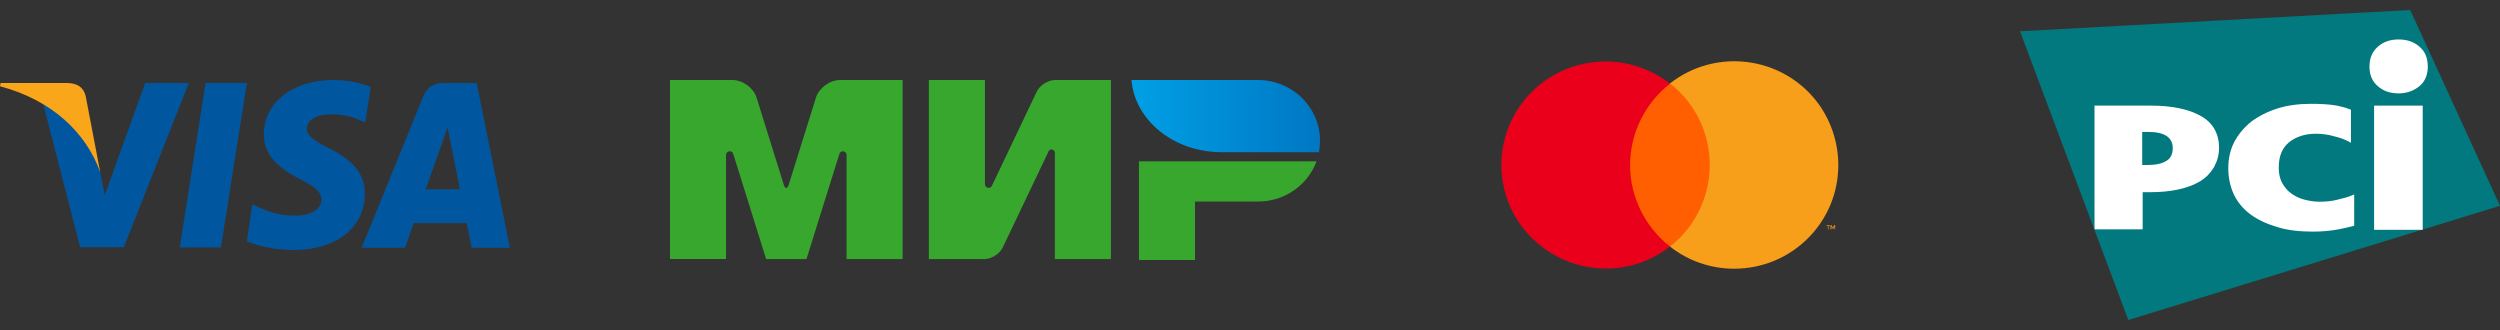 <svg width="250" height="33" viewBox="0 0 250 33" fill="none" xmlns="http://www.w3.org/2000/svg">
<rect x="0" y="0" width="250" height="33" fill="#333333" stroke="none"/>
<path d="M250 20.579L212.831 32L202 3.13L241.02 1L250 20.579Z" fill="#02797E"/>
<path d="M221.904 14.778C221.904 15.503 221.718 16.137 221.394 16.727C221.07 17.27 220.608 17.769 220.006 18.132C219.404 18.494 218.663 18.766 217.83 18.947C216.997 19.129 216.071 19.219 215.007 19.219H214.266V22.936H209.452V10.563H215.099C217.229 10.563 218.895 10.925 220.098 11.605C221.302 12.285 221.904 13.373 221.904 14.778ZM217.275 14.823C217.275 13.735 216.442 13.191 214.822 13.191H214.22V16.5H214.775C215.562 16.5 216.21 16.364 216.627 16.092C217.043 15.866 217.275 15.412 217.275 14.823Z" fill="white"/>
<path d="M233.846 22.936C233.105 23.072 232.272 23.162 231.3 23.162C229.958 23.162 228.754 23.026 227.736 22.709C226.671 22.392 225.792 21.984 225.051 21.44C224.31 20.896 223.755 20.216 223.385 19.446C223.014 18.63 222.829 17.769 222.829 16.817C222.829 15.866 223.014 15.004 223.431 14.189C223.848 13.418 224.403 12.738 225.144 12.149C225.884 11.605 226.764 11.152 227.782 10.835C228.8 10.518 229.911 10.382 231.115 10.382C232.04 10.382 232.92 10.427 233.707 10.563C234.494 10.744 234.494 10.744 235.095 10.971V14.279C234.633 14.007 234.077 13.781 233.475 13.645C232.874 13.463 232.226 13.373 231.578 13.373C230.467 13.373 229.587 13.69 228.893 14.234C228.199 14.823 227.875 15.639 227.875 16.772C227.875 17.316 227.967 17.814 228.199 18.268C228.43 18.675 228.708 19.038 229.078 19.31C229.448 19.582 229.865 19.808 230.374 19.945C230.883 20.08 231.392 20.171 231.948 20.171C232.503 20.171 233.105 20.126 233.661 19.99C234.216 19.854 234.818 19.718 235.419 19.446V22.573C234.679 22.754 234.586 22.8 233.846 22.936Z" fill="white"/>
<path d="M242.27 10.563H237.41V22.981H242.27V10.563Z" fill="white"/>
<path d="M242.779 6.665C242.779 7.481 242.501 8.161 241.946 8.614C241.391 9.067 240.696 9.339 239.863 9.339C239.03 9.339 238.336 9.113 237.78 8.614C237.225 8.161 236.947 7.481 236.947 6.665C236.947 5.804 237.225 5.17 237.78 4.671C238.336 4.173 239.03 3.946 239.863 3.946C240.696 3.946 241.391 4.173 241.946 4.671C242.501 5.124 242.779 5.804 242.779 6.665Z" fill="white"/>
<g clip-path="url(#clip0)">
<path d="M22.091 24.748H17.979L20.555 8.299H24.689L22.091 24.748Z" fill="#00579F"/>
<path d="M37.07 8.695C36.257 8.369 34.969 7.997 33.365 7.997C29.275 7.997 26.406 10.23 26.383 13.441C26.361 15.814 28.439 17.117 29.998 17.908C31.602 18.722 32.145 19.234 32.145 19.955C32.122 21.049 30.857 21.561 29.659 21.561C28.01 21.561 27.129 21.305 25.773 20.677L25.231 20.421L24.689 24.12C25.66 24.585 27.445 24.98 29.298 25.004C33.636 25.004 36.46 22.794 36.482 19.374C36.505 17.489 35.398 16.07 33.003 14.883C31.557 14.139 30.676 13.627 30.676 12.859C30.699 12.161 31.422 11.44 33.048 11.44C34.381 11.394 35.375 11.743 36.121 12.068L36.528 12.255L37.07 8.695Z" fill="#00579F"/>
<path d="M42.56 18.932C42.899 17.978 44.209 14.325 44.209 14.325C44.187 14.372 44.548 13.371 44.751 12.743L45.045 14.162C45.045 14.162 45.836 18.094 45.994 18.932C45.361 18.932 43.396 18.932 42.56 18.932ZM47.666 8.299H44.48C43.486 8.299 42.741 8.602 42.311 9.672L36.166 24.771H40.504C40.504 24.771 41.227 22.747 41.362 22.305C41.837 22.305 46.062 22.305 46.672 22.305C46.785 22.887 47.169 24.771 47.169 24.771H50.987L47.666 8.299Z" fill="#00579F"/>
<path d="M14.522 8.299L10.478 19.513L10.026 17.233C9.281 14.628 6.931 11.766 4.31 10.347L8.015 24.725H12.376L18.883 8.299H14.522Z" fill="#00579F"/>
<path d="M6.705 8.299H0.063L-0.005 8.625C5.191 9.998 8.625 13.278 10.026 17.233L8.58 9.672C8.354 8.625 7.609 8.323 6.705 8.299Z" fill="#FAA61A"/>
</g>
<path d="M113.896 16.132V26H119.501V20.152H125.853C128.525 20.134 130.795 18.462 131.654 16.132H113.896Z" fill="#37A72E"/>
<path d="M113.148 8C113.475 12.029 117.38 15.218 122.144 15.218C122.163 15.218 131.888 15.218 131.888 15.218C131.963 14.853 132 14.469 132 14.076C132 10.732 129.244 8.027 125.834 8H113.148Z" fill="url(#paint0_linear)"/>
<path d="M104.853 15.118V15.109V15.118C104.918 15.008 105.021 14.944 105.152 14.944C105.339 14.944 105.479 15.09 105.488 15.264V25.909H111.093V8H105.488C104.778 8.027 103.975 8.53 103.676 9.16L99.22 18.517C99.21 18.553 99.192 18.59 99.173 18.626C99.108 18.718 98.996 18.782 98.865 18.782C98.659 18.782 98.491 18.617 98.491 18.416V8H92.886V25.909H98.491C99.192 25.872 99.976 25.369 100.275 24.748L104.853 15.145C104.843 15.136 104.853 15.127 104.853 15.118Z" fill="#37A72E"/>
<path d="M83.927 15.428L80.648 25.909H76.613L73.334 15.419C73.306 15.255 73.156 15.127 72.979 15.127C72.773 15.127 72.605 15.291 72.605 15.483V25.899H67V8H71.811H73.24C74.268 8 75.352 8.786 75.65 9.745L78.378 18.471C78.518 18.91 78.733 18.901 78.873 18.471L81.601 9.745C81.909 8.786 82.984 8 84.021 8H85.45H90.261V25.909H84.656V15.492C84.656 15.492 84.656 15.492 84.656 15.483C84.656 15.282 84.488 15.127 84.292 15.127C84.105 15.127 83.955 15.255 83.927 15.428Z" fill="#37A72E"/>
<path d="M172.032 8.344H161.997V24.627H172.032V8.344Z" fill="#FF5F00"/>
<path d="M163.009 16.514C163.009 13.35 164.484 10.329 167 8.373C162.489 4.834 155.924 5.611 152.367 10.099C148.81 14.587 149.591 21.117 154.131 24.627C157.919 27.59 163.212 27.59 167 24.656C164.484 22.671 163.009 19.679 163.009 16.514Z" fill="#EB001B"/>
<path d="M182.848 22.93V22.585H182.992V22.527H182.645V22.585H182.79V22.93H182.848ZM183.513 22.93V22.527H183.397L183.282 22.815L183.166 22.527H183.05V22.93H183.137V22.613L183.253 22.872H183.339L183.455 22.613V22.93H183.513Z" fill="#F79E1B"/>
<path d="M183.831 16.514C183.831 22.239 179.175 26.871 173.42 26.871C171.078 26.871 168.822 26.094 167 24.656C171.511 21.117 172.292 14.587 168.764 10.099C168.244 9.437 167.665 8.862 167 8.344C171.511 4.806 178.076 5.582 181.633 10.099C183.05 11.911 183.831 14.184 183.831 16.514Z" fill="#F79E1B"/>
<defs>
<linearGradient id="paint0_linear" x1="113.15" y1="11.609" x2="131.998" y2="11.609" gradientUnits="userSpaceOnUse">
<stop stop-color="#00A0E5"/>
<stop offset="1" stop-color="#0077C3"/>
</linearGradient>
<clipPath id="clip0">
<path d="M0 8H51V25H0V8Z" fill="white"/>
</clipPath>
</defs>
</svg>
